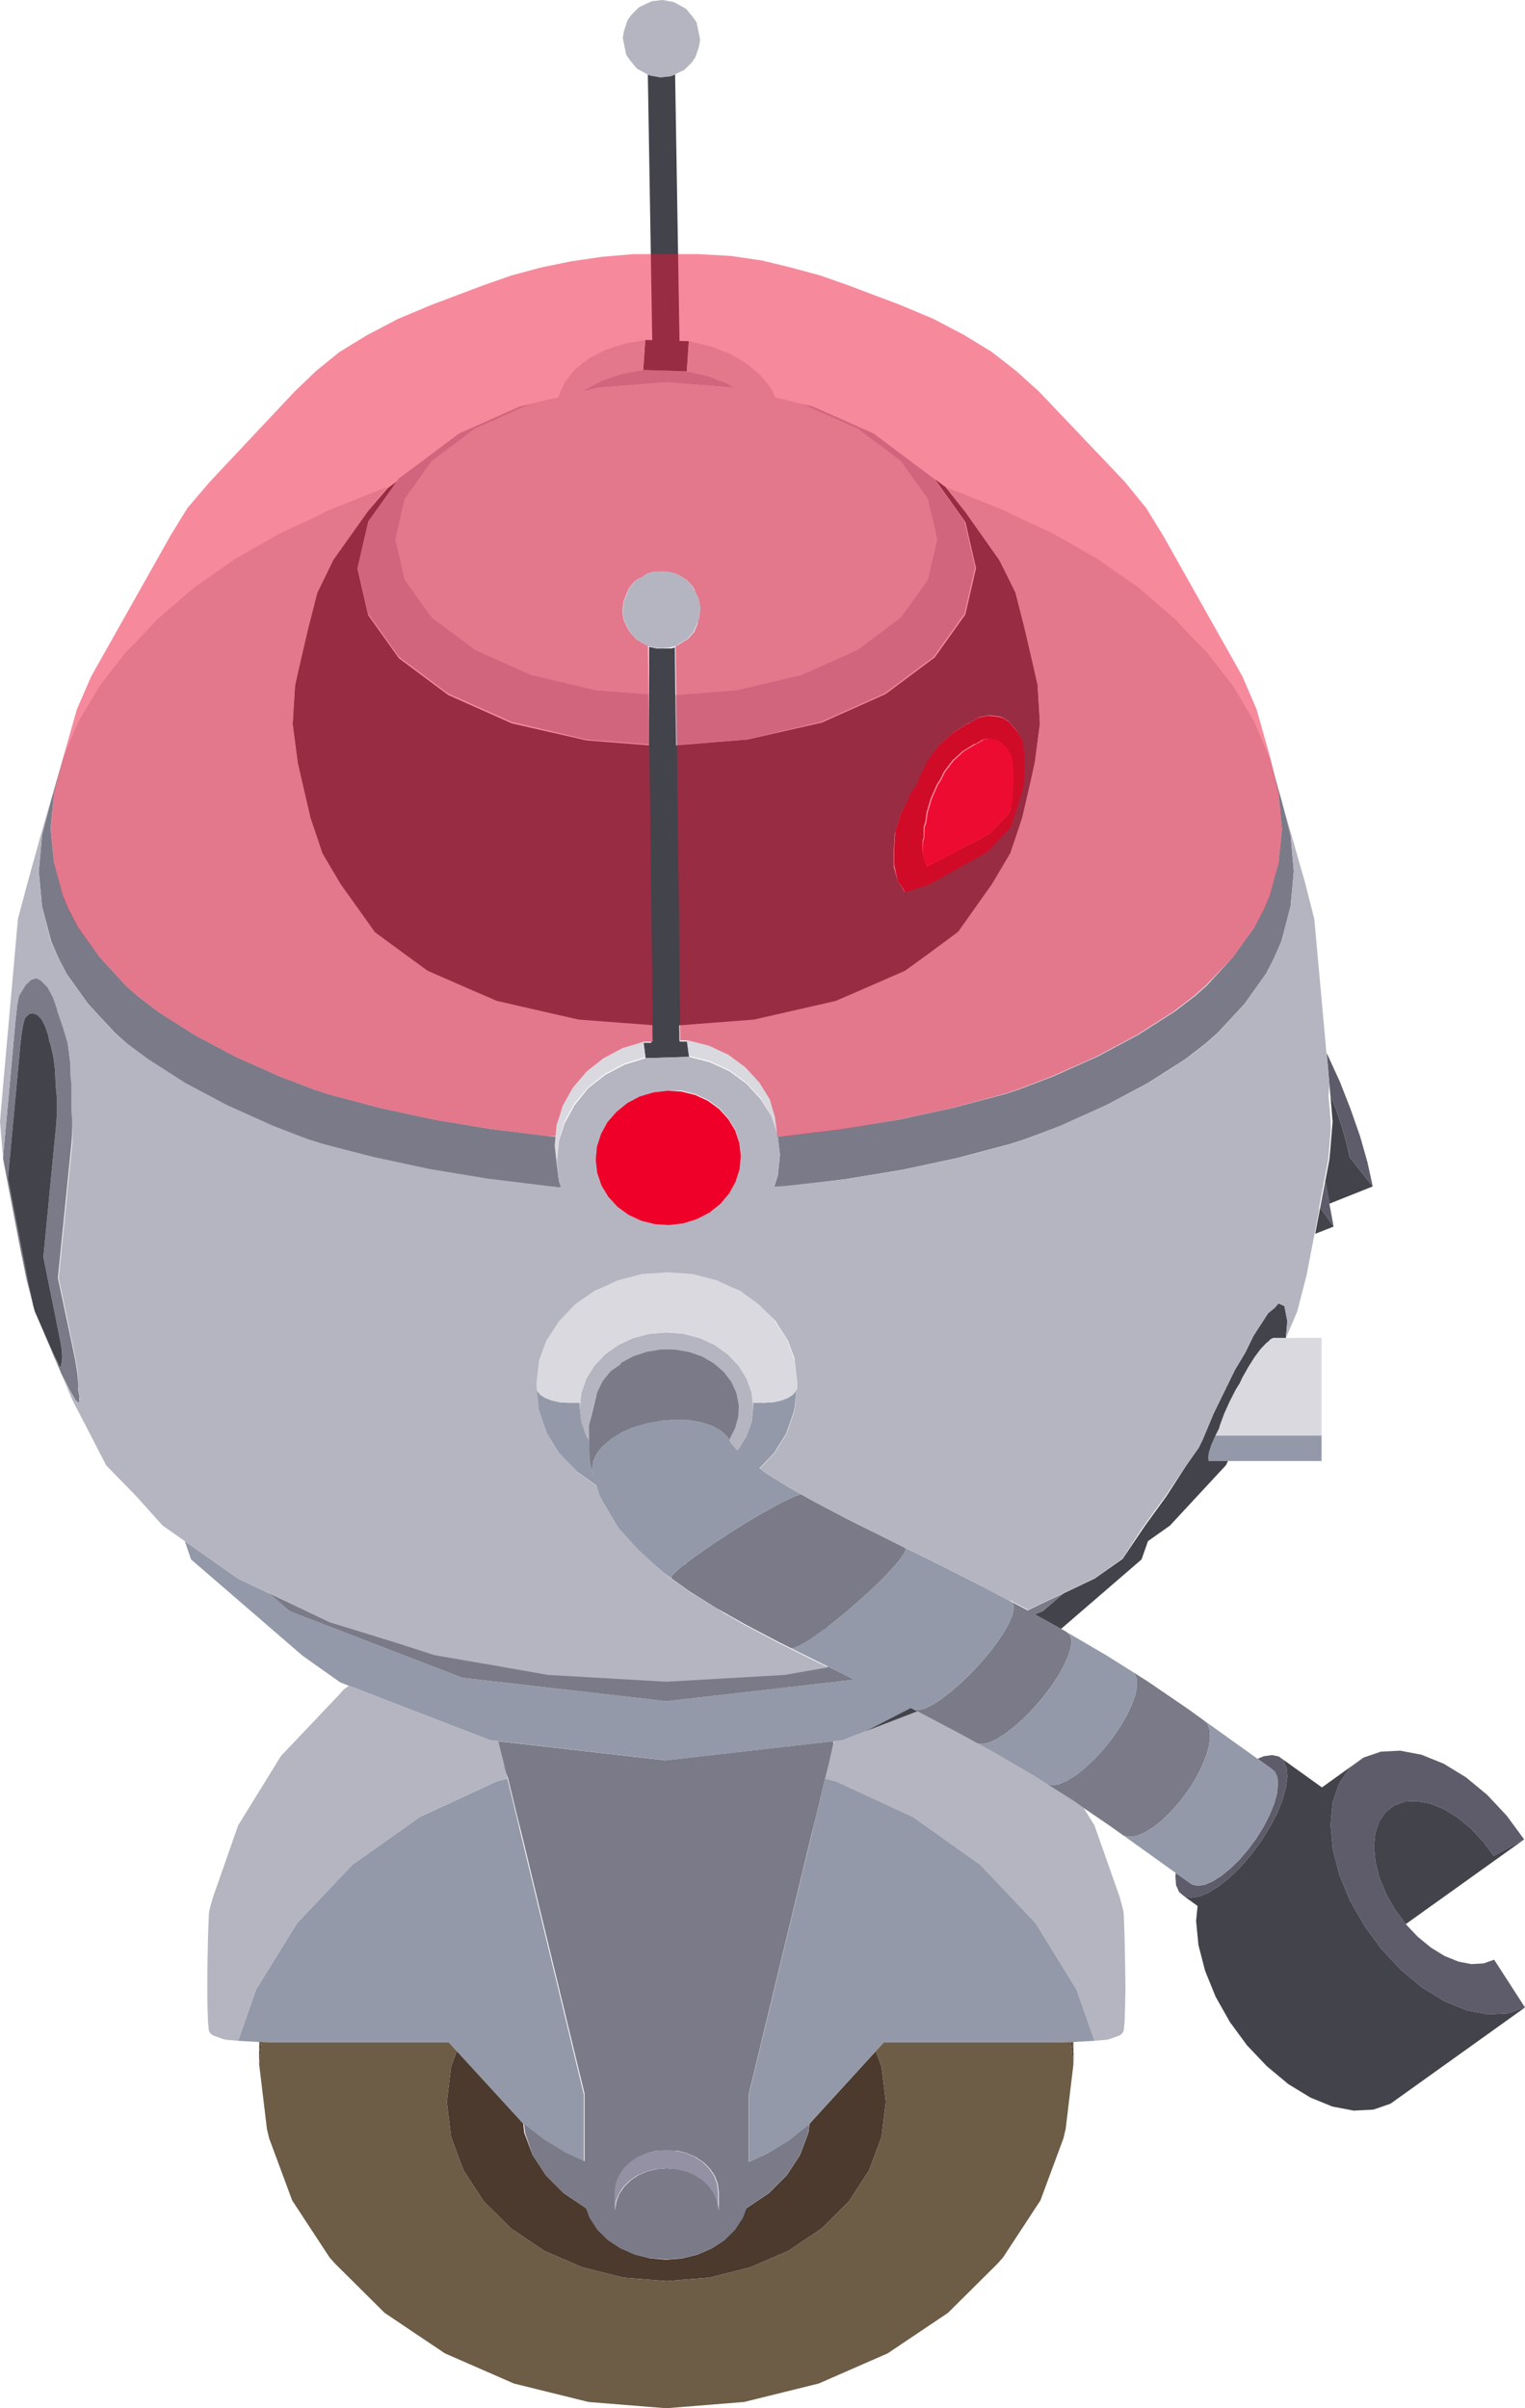<svg id="Layer_1" data-name="Layer 1" xmlns="http://www.w3.org/2000/svg" viewBox="0 0 90.04 142.17"><defs><style>.cls-1{fill:none;}.cls-2{fill:#5e5c6a;}.cls-3{fill:#43434b;}.cls-4{fill:#b5b5c1;}.cls-5{fill:#d9d9df;}.cls-6{fill:#9399a8;}.cls-7{fill:#7b7a88;}.cls-8{fill:#6d5c46;}.cls-9{fill:#4b3a2d;}.cls-10{fill:#ef0028;}.cls-11{fill:#b20016;}.cls-12{fill:#9491a4;}.cls-13{fill:#ef163a;opacity:0.5;}</style></defs><polygon class="cls-1" points="3.47 80.59 3.48 80.6 2.96 79.5 3.39 80.44 3.47 80.59"/><polygon class="cls-1" points="32.89 68.83 33 69.73 32.86 68.54 32.75 67.64 32.89 68.83"/><polygon class="cls-1" points="39.25 33.74 39.23 33.73 39 33.72 39.23 33.73 39.25 33.74"/><polygon class="cls-1" points="37.18 34.7 36.97 35.18 36.84 35.51 37.06 34.99 37.18 34.7"/><polygon class="cls-1" points="35.26 82.18 35.08 82.87 34.77 84.14 34.94 83.5 35.26 82.18"/><polygon class="cls-2" points="78.24 69.76 77.95 71.28 78.02 71.4 78.74 72.41 78.49 71.06 78.26 69.78 78.24 69.76"/><polygon class="cls-2" points="79.06 105.3 78.68 106.42 78.56 107.72 78.69 109.16 79.08 110.67 79.7 112.19 80.55 113.68 81.57 115.07 82.73 116.31 83.99 117.35 85.3 118.15 86.61 118.68 87.87 118.92 89.02 118.86 90.04 118.51 88.22 115.69 87.59 115.91 86.87 115.95 86.1 115.8 85.29 115.47 84.48 114.97 83.7 114.33 83 113.59 82.98 113.57 82.85 113.39 82.35 112.71 82.24 112.51 81.83 111.79 81.75 111.58 81.44 110.85 81.39 110.64 81.21 109.91 81.19 109.71 81.12 109.03 81.14 108.84 81.2 108.22 81.26 108.05 81.43 107.53 81.54 107.37 81.81 106.98 82.32 106.58 82.95 106.36 83.67 106.33 84.44 106.48 85.25 106.8 86.06 107.3 86.84 107.94 87.56 108.71 88.19 109.56 89.99 108.59 88.97 107.2 87.81 105.96 86.55 104.92 85.24 104.12 83.93 103.59 82.67 103.35 81.52 103.41 80.5 103.76 79.67 104.4 79.06 105.3"/><polygon class="cls-3" points="87.56 108.71 86.84 107.94 86.06 107.3 85.25 106.8 84.44 106.48 83.67 106.33 82.95 106.36 82.32 106.58 81.81 106.98 81.54 107.37 81.43 107.53 81.26 108.05 81.2 108.22 81.14 108.84 81.12 109.03 81.19 109.71 81.21 109.91 81.39 110.64 81.44 110.85 81.75 111.58 81.83 111.79 82.24 112.51 82.35 112.71 82.85 113.39 82.98 113.57 83 113.59 89.99 108.59 88.19 109.56 87.56 108.71"/><polygon class="cls-4" points="63.32 106.27 62.22 105.58 61.83 105.33 61.09 104.86 58.84 103.54 58.8 103.52 57.71 102.92 56.6 102.31 54.63 101.27 54.38 101.14 54.16 101.03 51.09 102.21 50.29 102.52 49.84 102.7 49.76 102.73 49.26 102.79 49.22 102.95 48.99 103.91 48.72 105 49.37 105.17 53.91 107.27 57.88 110.09 61.14 113.53 63.56 117.45 64.62 120.48 65.32 120.42 65.51 120.38 66.11 120.16 66.25 120.05 66.28 120.01 66.35 119.87 66.4 119.34 66.43 118.44 66.45 117.3 66.43 115.95 66.4 114.4 66.35 113.02 66.33 112.84 66.25 112.5 66.11 111.99 64.62 107.76 63.98 106.73 63.57 106.44 63.32 106.27"/><polygon class="cls-5" points="75.92 78.98 75.82 78.98 75.17 78.98 75 79.07 74.9 79.18 74.75 79.3 74.42 79.65 74.07 80.12 73.71 80.69 73.35 81.33 73.2 81.65 72.97 82.02 72.6 82.74 72.28 83.45 72.03 84.13 71.97 84.34 71.76 84.75 78.03 84.75 78.03 84.13 78.03 83.45 78.03 82.74 78.03 82.02 78.03 81.33 78.03 80.69 78.03 80.12 78.03 79.65 78.03 79.3 78.03 79.07 78.03 78.98 75.96 78.98 75.95 78.98 75.92 78.98"/><polygon class="cls-4" points="39 4.57 39.62 4.5 39.74 4.44 40.4 4.13 40.86 3.67 41.06 3.37 41.27 2.75 41.34 2.35 41.26 1.95 41.13 1.32 40.91 1.01 40.51 0.52 39.89 0.18 39.73 0.11 39.12 0 38.49 0.07 37.95 0.32 37.71 0.44 37.25 0.91 37.05 1.2 36.84 1.83 36.77 2.22 36.9 2.88 36.98 3.25 37.2 3.56 37.6 4.05 38.22 4.39 38.25 4.41 38.38 4.46 39 4.57"/><polygon class="cls-6" points="15.45 120.55 15.65 120.56 16.11 120.57 16.32 120.58 16.49 120.58 16.78 120.58 17.55 120.58 17.62 120.58 18.45 120.58 18.6 120.58 19.67 120.58 26.5 120.58 26.97 121.09 30.89 125.37 30.95 125.44 32.1 126.36 33.38 127.14 34.47 127.63 34.47 123.64 30.77 108.36 30.52 107.31 30.24 106.16 29.96 105 29.31 105.17 24.78 107.27 20.8 110.09 17.54 113.53 15.12 117.45 14.06 120.48 15.13 120.54 15.3 120.55 15.38 120.55 15.45 120.55"/><polygon class="cls-7" points="61.1 95.3 61.57 95.12 62.8 94.06 61.92 94.47 61.48 94.68 60.67 95.07 60.5 94.97 60 94.71 59.67 94.53 59.82 94.68 59.86 94.95 59.78 95.32 59.59 95.79 59.29 96.33 58.9 96.92 58.43 97.55 57.89 98.18 57.32 98.79 56.72 99.37 56.13 99.88 55.57 100.31 55.06 100.64 55.04 100.63 55.01 100.66 54.6 100.86 54.24 100.96 53.97 100.93 54.16 101.03 54.38 101.14 54.63 101.27 56.6 102.31 57.71 102.92 58 102.96 58.38 102.88 58.84 102.67 59.36 102.34 59.91 101.91 60.48 101.4 61.05 100.81 61.59 100.18 62.08 99.53 62.51 98.88 62.73 98.48 62.84 98.26 63.09 97.7 63.23 97.21 63.26 96.81 63.17 96.52 62.98 96.35 62.89 96.29 62.65 96.16 61.46 95.5 61.1 95.3"/><polygon class="cls-8" points="15.3 120.55 15.3 121.21 15.38 120.55 15.3 120.55"/><polygon class="cls-3" points="77.95 71.28 77.92 71.44 77.65 72.84 78.74 72.41 78.02 71.4 77.95 71.28"/><polygon class="cls-4" points="36.75 22.06 35.62 22.43 34.63 22.95 34.45 23.1 35.36 22.88 39.34 22.57 43.32 22.88 43.39 22.9 42.94 22.64 41.8 22.2 40.55 21.92 37.98 21.84 36.75 22.06"/><polygon class="cls-9" points="15.38 120.55 15.3 121.21 15.3 121.85 15.45 120.55 15.38 120.55"/><polygon class="cls-3" points="79.49 67.44 79.22 66.48 78.88 65.49 78.55 64.67 78.63 65.59 78.68 66.22 78.64 66.71 78.55 67.81 78.49 68.45 78.42 68.82 78.24 69.76 78.26 69.78 78.49 71.06 81.05 70.04 79.69 68.32 79.49 67.44"/><polygon class="cls-2" points="78.55 64.67 78.88 65.49 79.22 66.48 79.49 67.44 79.69 68.32 81.05 70.04 80.74 68.62 80.3 67.07 79.74 65.47 79.11 63.86 78.41 62.33 78.33 62.17 78.49 63.99 78.55 64.67"/><polygon class="cls-8" points="63.38 121.21 63.38 120.55 63.3 120.55 63.38 121.21"/><polygon class="cls-9" points="63.23 120.55 63.38 121.85 63.38 121.21 63.3 120.55 63.23 120.55"/><polygon class="cls-6" points="71.52 85.3 71.38 85.74 71.33 86.06 71.35 86.12 71.36 86.25 71.64 86.25 72.42 86.25 72.49 86.25 72.5 86.25 72.51 86.25 78.03 86.25 78.03 86.06 78.03 85.74 78.03 85.3 78.03 84.75 71.76 84.75 71.52 85.3"/><polygon class="cls-9" points="47.73 125.9 47.24 127.21 46.45 128.42 45.39 129.48 44.09 130.35 44.06 130.36 43.84 130.94 43.39 131.63 42.79 132.23 42.05 132.72 41.21 133.09 40.29 133.32 39.34 133.4 38.39 133.32 37.48 133.09 36.63 132.72 35.89 132.23 35.29 131.63 34.84 130.94 34.62 130.36 34.59 130.35 33.29 129.48 32.23 128.42 31.44 127.21 30.95 125.9 30.89 125.37 26.97 121.09 26.63 122.01 26.38 124.08 26.63 126.14 27.37 128.13 28.56 129.96 30.18 131.56 32.14 132.88 34.38 133.85 36.81 134.46 39.34 134.66 41.87 134.46 44.3 133.85 46.54 132.88 48.51 131.56 50.12 129.96 51.31 128.13 52.05 126.14 52.3 124.08 52.05 122.01 51.71 121.09 47.8 125.37 47.73 125.9"/><path class="cls-7" d="M31.44,127.21l.79,1.21,1.06,1.06,1.3.87h0l.22.58.45.69.6.6.74.49.84.37.92.23,1,.07.95-.07.92-.23.84-.37.74-.49.6-.6.45-.69.22-.58h0l1.3-.87,1.06-1.06.79-1.21.49-1.31.07-.53-.07.07-1.15.92-1.28.78-1.08.49v-4l3.69-15.28.25-1,.28-1.15.28-1.16.27-1.09.23-1,0-.16-9.92,1.13-9.92-1.13,0,.16.23,1L30,105l.28,1.16.28,1.15.25,1,3.7,15.28v4l-1.09-.49-1.28-.78L31,125.44l-.06-.07.06.53Zm11,3.29-.06-.49-.17-.47-.29-.43-.38-.38-.46-.31-.53-.23-.57-.14-.6-.05-.6.05-.57.14-.53.23-.46.31-.38.38-.29.43-.17.47-.06.49v-1.09l.06-.48.17-.47.29-.43.38-.38.46-.31.53-.23.57-.15.6,0,.6,0,.57.15.53.23.46.31.38.38.29.43.17.47.06.48Z"/><polygon class="cls-6" points="21.16 99.73 24.05 100.85 28.39 102.52 28.84 102.7 28.92 102.73 29.43 102.79 39.34 103.92 49.26 102.79 49.76 102.73 49.84 102.7 50.29 102.52 51.09 102.21 52.62 101.42 53.77 100.83 53.97 100.93 54.24 100.96 54.6 100.86 55.01 100.66 55.04 100.63 55.06 100.64 55.57 100.31 56.13 99.88 56.72 99.37 57.32 98.79 57.89 98.18 58.43 97.55 58.9 96.92 59.29 96.33 59.59 95.79 59.78 95.32 59.86 94.95 59.82 94.68 59.67 94.53 59.58 94.49 58.16 93.74 57.95 93.63 57.07 93.19 56.8 93.05 56.24 92.77 55.91 92.6 54.03 91.67 53.75 91.53 53.42 91.37 53.48 91.46 53.4 91.67 53.19 91.98 52.87 92.38 52.43 92.86 51.91 93.39 51.31 93.96 50.67 94.54 50 95.12 49.34 95.66 48.84 96.05 48.77 96.19 48.7 96.16 48.12 96.58 47.61 96.92 47.19 97.15 46.89 97.28 46.7 97.3 47.36 97.63 48.01 97.95 48.89 98.39 50.07 98.97 50.44 99.16 39.34 100.43 27.31 99.05 17.11 95.12 15.88 94.06 14.05 93.19 11.83 91.63 10.91 90.98 11.28 92.06 17.87 97.75 20.09 99.32 20.6 99.52 20.71 99.56 21.16 99.73"/><polygon class="cls-3" points="53.97 100.93 53.77 100.83 52.62 101.42 51.09 102.21 54.16 101.03 53.97 100.93"/><polygon class="cls-6" points="61.14 113.53 57.88 110.09 53.91 107.27 49.37 105.17 48.72 105 48.44 106.16 48.16 107.31 47.91 108.36 44.22 123.64 44.22 127.63 45.3 127.14 46.59 126.36 47.73 125.44 47.8 125.37 51.71 121.09 52.18 120.58 59.01 120.58 60.08 120.58 60.23 120.58 61.06 120.58 61.13 120.58 61.91 120.58 62.19 120.58 62.36 120.58 62.58 120.57 63.03 120.56 63.23 120.55 63.3 120.55 63.38 120.55 63.55 120.54 64.62 120.48 63.56 117.45 61.14 113.53"/><polygon class="cls-4" points="17.54 113.53 20.8 110.09 24.78 107.27 29.31 105.17 29.96 105 29.7 103.91 29.46 102.95 29.43 102.79 28.92 102.73 28.84 102.7 28.39 102.52 24.05 100.85 21.16 99.73 20.71 99.56 20.6 99.52 20.3 99.73 19.99 100.08 16.59 103.66 14.06 107.76 12.58 111.99 12.43 112.5 12.35 112.84 12.33 113.02 12.28 114.4 12.25 115.95 12.24 117.3 12.25 118.44 12.28 119.34 12.33 119.87 12.4 120.01 12.43 120.05 12.58 120.16 13.18 120.38 13.36 120.42 14.06 120.48 15.12 117.45 17.54 113.53"/><polygon class="cls-8" points="55.97 136.54 58.9 133.63 59.22 133.27 61.43 129.9 62.79 126.23 62.92 125.68 63.38 121.85 63.23 120.55 63.03 120.56 62.58 120.57 62.36 120.58 62.19 120.58 61.91 120.58 61.13 120.58 61.06 120.58 60.23 120.58 60.08 120.58 59.01 120.58 52.18 120.58 51.71 121.09 52.05 122.01 52.3 124.08 52.05 126.14 51.31 128.13 50.12 129.96 48.51 131.56 46.54 132.88 44.3 133.85 41.87 134.46 39.34 134.66 36.81 134.46 34.38 133.85 32.14 132.88 30.18 131.56 28.56 129.96 27.37 128.13 26.63 126.14 26.38 124.08 26.63 122.01 26.97 121.09 26.5 120.58 19.67 120.58 18.6 120.58 18.45 120.58 17.62 120.58 17.55 120.58 16.78 120.58 16.49 120.58 16.32 120.58 16.11 120.57 15.65 120.56 15.45 120.55 15.3 121.85 15.76 125.68 15.89 126.23 17.25 129.9 19.46 133.27 19.78 133.63 22.71 136.54 26.27 138.93 30.34 140.71 34.75 141.8 39.34 142.17 43.93 141.8 48.34 140.71 52.41 138.93 55.97 136.54"/><polygon class="cls-7" points="67.13 99.14 67.13 99.56 67.03 100.07 66.82 100.66 66.51 101.3 66.12 101.96 65.67 102.62 65.16 103.26 64.61 103.85 64.06 104.37 63.52 104.8 63 105.12 62.54 105.32 62.15 105.39 61.83 105.33 62.22 105.58 63.32 106.27 63.57 106.44 63.98 106.73 65.56 107.81 66.35 108.37 66.68 108.44 67.09 108.39 67.57 108.19 68.08 107.88 68.62 107.45 69.16 106.92 69.69 106.32 70.17 105.67 70.6 104.99 70.95 104.3 71.22 103.64 71.39 103.03 71.45 102.5 71.41 102.06 71.27 101.73 71.02 101.52 70.16 100.9 67.76 99.26 66.8 98.65 67.01 98.84 67.13 99.14"/><polygon class="cls-2" points="75.27 104.59 75.42 104.92 75.45 105.36 75.39 105.9 75.22 106.51 74.95 107.17 74.6 107.85 74.17 108.54 73.69 109.19 73.17 109.8 72.63 110.32 72.1 110.75 71.59 111.07 71.12 111.27 70.71 111.33 70.38 111.25 69.42 110.57 69.4 110.77 69.44 111.3 69.62 111.7 69.91 111.94 70.31 112.03 70.8 111.96 71.36 111.73 71.98 111.34 72.62 110.83 73.27 110.19 73.89 109.47 74.47 108.68 74.98 107.86 75.41 107.04 75.73 106.24 75.93 105.51 76.01 104.87 75.96 104.34 75.79 103.94 75.5 103.69 75.1 103.61 74.61 103.68 74.25 103.83 75.03 104.39 75.27 104.59"/><polygon class="cls-6" points="71.41 102.06 71.45 102.5 71.39 103.03 71.22 103.64 70.95 104.3 70.6 104.99 70.17 105.67 69.69 106.32 69.16 106.92 68.62 107.45 68.08 107.88 67.57 108.19 67.09 108.39 66.68 108.44 66.35 108.37 69.42 110.57 70.38 111.25 70.71 111.33 71.12 111.27 71.59 111.07 72.1 110.75 72.63 110.32 73.17 109.8 73.69 109.19 74.17 108.54 74.6 107.85 74.95 107.17 75.22 106.51 75.39 105.9 75.45 105.36 75.42 104.92 75.27 104.59 75.03 104.39 74.25 103.83 71.02 101.52 71.27 101.73 71.41 102.06"/><polygon class="cls-7" points="42.83 99.04 39.34 99.24 35.85 99.04 32.36 98.84 29.01 98.25 27.43 97.98 25.65 97.67 22.56 96.71 19.47 95.76 17.2 94.68 16.76 94.47 15.88 94.06 17.11 95.12 27.31 99.05 39.34 100.43 50.44 99.16 50.07 98.97 48.89 98.39 46.32 98.84 42.83 99.04"/><polygon class="cls-7" points="50.63 89.98 49.84 89.58 48.13 88.68 47.64 88.41 47.34 88.24 47.2 88.24 46.91 88.34 46.49 88.53 45.95 88.81 45.31 89.16 44.59 89.57 44.16 89.83 43.83 90.03 43.07 90.51 42.32 91 41.61 91.48 40.98 91.93 40.5 92.28 40.48 92.36 40.44 92.33 40.03 92.66 39.76 92.92 39.63 93.09 39.64 93.18 40.73 93.96 42.37 94.98 42.4 94.99 42.84 95.24 43.05 95.36 43.69 95.72 44.14 95.97 46.02 96.96 46.49 97.19 46.7 97.3 46.89 97.28 47.19 97.15 47.61 96.92 48.12 96.58 48.7 96.16 48.77 96.19 48.84 96.05 49.34 95.66 50 95.12 50.67 94.54 51.31 93.96 51.91 93.39 52.43 92.86 52.87 92.38 53.19 91.98 53.4 91.67 53.48 91.46 53.42 91.37 51.72 90.52 50.63 89.98"/><polygon class="cls-4" points="40.48 92.36 40.5 92.28 40.44 92.33 40.48 92.36"/><polygon class="cls-6" points="39.76 92.92 40.03 92.66 40.44 92.33 40.5 92.28 40.98 91.93 41.61 91.48 42.32 91 43.07 90.51 43.83 90.03 44.16 89.83 44.59 89.57 45.31 89.16 45.95 88.81 46.49 88.53 46.91 88.34 47.2 88.24 47.34 88.24 47.01 88.05 46.62 87.83 45.32 87.03 44.84 86.68 45.71 85.77 46.42 84.63 46.85 83.39 46.91 83.16 46.92 83.07 47.06 81.86 47 82.11 46.81 82.34 46.51 82.53 46.12 82.68 45.67 82.78 45.18 82.81 44.47 82.81 44.47 83.07 44.38 83.94 44.08 84.77 43.61 85.53 43.53 85.61 43.19 85.23 43.08 85.04 42.95 84.82 42.58 84.47 42.06 84.18 41.43 83.97 40.7 83.84 39.91 83.81 39.08 83.87 38.24 84.02 37.43 84.25 37.2 84.35 36.71 84.56 36.1 84.94 35.6 85.36 35.23 85.81 35.02 86.28 34.96 86.75 35.06 87.19 35.05 87.15 34.97 86.9 34.9 86.64 34.9 86.62 34.81 86.27 34.8 85.91 34.78 85.01 34.62 84.77 34.33 83.94 34.23 83.07 34.23 82.81 33.53 82.81 33.04 82.78 32.59 82.68 32.2 82.53 31.9 82.34 31.71 82.11 31.65 81.86 31.76 82.87 31.79 83.16 31.86 83.39 32.29 84.63 33 85.77 33.95 86.77 34.08 86.89 35.21 87.69 35.41 88.33 35.49 88.46 35.69 88.83 35.71 88.86 36.5 90.19 37.61 91.44 37.95 91.77 39.24 92.89 39.34 92.96 39.64 93.18 39.63 93.09 39.76 92.92"/><polygon class="cls-4" points="44.08 81.38 43.61 80.62 42.97 79.95 42.2 79.4 41.31 78.99 40.35 78.74 39.35 78.66 38.35 78.74 37.39 78.99 36.51 79.4 35.73 79.95 35.1 80.62 34.62 81.38 34.33 82.21 34.23 83.07 34.33 83.94 34.62 84.77 34.78 85.01 34.77 84.79 34.77 84.14 35.08 82.87 35.26 82.18 35.58 81.53 36.05 80.95 36.06 80.94 36.62 80.55 36.67 80.45 37.39 80.06 38.18 79.8 39.02 79.66 39.87 79.67 40.69 79.81 41.46 80.08 42.15 80.48 42.73 80.98 43.18 81.57 43.48 82.22 43.62 82.92 43.6 83.62 43.41 84.31 43.09 84.94 43.08 85.02 43.08 85.04 43.19 85.23 43.53 85.61 43.61 85.53 44.08 84.77 44.38 83.94 44.47 83.07 44.38 82.21 44.08 81.38"/><polygon class="cls-7" points="43.09 84.94 43.41 84.31 43.6 83.62 43.62 82.92 43.48 82.22 43.18 81.57 42.73 80.98 42.15 80.48 41.46 80.08 40.69 79.81 39.87 79.67 39.02 79.66 38.18 79.8 37.39 80.06 36.67 80.45 36.62 80.55 36.06 80.94 36.05 80.95 35.58 81.53 35.26 82.18 34.94 83.5 34.77 84.14 34.77 84.79 34.78 85.01 34.8 85.91 34.81 86.27 34.9 86.62 34.9 86.64 34.97 86.9 35.05 87.15 35.06 87.19 34.96 86.75 35.02 86.28 35.23 85.81 35.6 85.36 36.1 84.94 36.71 84.56 37.2 84.35 37.43 84.25 38.24 84.02 39.08 83.87 39.91 83.81 40.7 83.84 41.43 83.97 42.06 84.18 42.58 84.47 42.95 84.82 43.08 85.04 43.08 85.02 43.09 84.94"/><polygon class="cls-5" points="31.9 82.34 32.2 82.53 32.59 82.68 33.04 82.78 33.53 82.81 34.23 82.81 34.23 83.07 34.33 82.21 34.62 81.38 35.1 80.62 35.73 79.95 36.51 79.4 37.39 78.99 38.35 78.74 39.35 78.66 40.35 78.74 41.31 78.99 42.2 79.4 42.97 79.95 43.61 80.62 44.08 81.38 44.38 82.21 44.47 83.07 44.47 82.81 45.18 82.81 45.67 82.78 46.12 82.68 46.51 82.53 46.81 82.34 47 82.11 47.06 81.86 47.06 81.58 46.91 80.31 46.88 80.21 46.48 79.11 45.92 78.26 45.76 77.99 44.8 76.97 43.64 76.16 43.05 75.91 42.3 75.56 40.86 75.18 39.35 75.08 39.34 75.08 37.85 75.18 36.4 75.56 35.63 75.92 35.07 76.16 33.9 76.97 32.95 78 32.78 78.26 32.23 79.11 31.8 80.29 31.79 80.31 31.65 81.59 31.65 81.86 31.71 82.11 31.9 82.34"/><polygon class="cls-6" points="63.26 96.81 63.23 97.21 63.09 97.7 62.84 98.26 62.73 98.48 62.51 98.88 62.08 99.53 61.59 100.18 61.05 100.81 60.48 101.4 59.91 101.91 59.36 102.34 58.84 102.67 58.38 102.88 58 102.96 57.71 102.92 58.8 103.52 58.84 103.54 61.09 104.86 61.83 105.33 62.15 105.39 62.54 105.32 63 105.12 63.52 104.8 64.06 104.37 64.61 103.85 65.16 103.26 65.67 102.62 66.12 101.96 66.51 101.3 66.82 100.66 67.03 100.07 67.13 99.56 67.13 99.14 67.01 98.84 66.8 98.65 65.32 97.72 62.98 96.35 63.17 96.52 63.26 96.81"/><polygon class="cls-3" points="40.55 21.92 40.67 20.14 40.12 20.13 39.86 4.39 39.78 4.43 39.62 4.5 39 4.57 38.38 4.46 38.25 4.41 38.51 20.08 38.1 20.07 37.98 21.84 40.55 21.92"/><path class="cls-3" d="M20.22,32.29l-.54.76L18.73,35l-.55,2.15-.54,2.33-.22,1-.08,1.29-.06,1,.3,2.29.3,1.31.45,1.94.38,1.12.32,1,1,1.71.08.13,2,2.78,0,.05,0,0,1.63,1.2,1.44,1.05,2.61,1.14,1.49.64,4.81,1.1,4.36.33v1H38l.12.91,2.57-.08-.11-.9h-.45v-.91l4.42-.34,4.82-1.1,1.48-.64,2.61-1.14,1.44-1.05,1.63-1.2,0,0,.05-.05,2-2.78.08-.13,1-1.71.32-1,.38-1.12.45-1.94L61.1,45l.3-2.29-.06-1-.08-1.29-.22-1-.54-2.33L60,35l-1-1.94-.54-.76L57,30.21l-1.14-1.43,0,0-.67-.5,1.81,2.54.63,2.72-.63,2.73-1.81,2.54-2.91,2.17-3.76,1.68-4.4,1L39.91,44l0-1.36,0-1.59v-.74l0-2v-.11l-.27.08-.44,0h-.44l-.38-.08-.06,0v.07l0,2V41l0,1.6V44l-3.69-.29-4.4-1-3.77-1.68-2.91-2.17-1.81-2.54-.63-2.73.63-2.72,1.81-2.54-.67.5,0,0L21.7,30.21ZM60,47.74l-.38,1.1-1.34,1.43-3.42,1.91-1.48.48-.08-.22L53,52l-.23-.83,0-.89v-.07l.06-1L53.2,48l.46-.81.1-.3.47-.74.1-.32.5-1,.66-.87.8-.73.9-.55.06,0,.53-.33.62-.13.64.08.17.07.35.22.43.5.37.67,0,.07.1.77v1l-.05.71-.08.34Z"/><polygon class="cls-5" points="2.99 48.96 3.19 50.93 3.73 52.91 4.08 53.72 4.63 54.76 5.88 56.5 7.43 58.19 8.12 58.8 9.31 59.71 11.47 61.09 13.89 62.38 16.54 63.56 18.54 64.32 19.39 64.6 22.44 65.41 25.64 66.1 28.96 66.65 32.37 67.07 32.8 67.11 32.75 67.64 32.86 68.54 32.98 67.35 33.34 66.19 33.93 65.12 34.74 64.17 35.73 63.39 36.87 62.79 38.1 62.41 37.98 61.5 38.53 61.49 38.52 61.1 38.52 60.52 34.16 60.19 29.34 59.09 27.86 58.45 25.25 57.31 23.81 56.26 22.18 55.06 22.14 55.03 22.1 54.98 20.12 52.2 20.04 52.07 19.03 50.36 18.71 49.39 18.33 48.27 17.88 46.33 17.58 45.02 17.28 42.73 17.34 41.71 17.42 40.42 17.64 39.47 18.18 37.14 18.73 34.99 19.68 33.05 20.22 32.29 21.7 30.21 22.84 28.78 22.44 28.91 19.39 30.13 18.54 30.56 16.54 31.48 13.89 32.99 11.47 34.68 9.31 36.54 8.12 37.81 7.43 38.5 5.88 40.49 4.63 42.6 4.08 43.9 3.73 44.73 3.19 46.82 2.99 48.96"/><polygon class="cls-4" points="40.27 37.89 40.6 37.68 40.94 37.29 40.96 37.24 41.15 36.8 41.27 36.48 41.32 36.1 41.34 35.93 41.26 35.38 41.24 35.34 41.02 34.88 40.84 34.59 40.5 34.22 40.07 33.96 39.8 33.83 39.66 33.8 39.42 33.74 39.34 33.74 39.25 33.74 39.23 33.73 39 33.72 38.98 33.72 38.98 33.72 38.78 33.74 38.72 33.75 38.55 33.77 38.19 33.87 37.96 34.02 37.84 34.09 37.51 34.3 37.18 34.7 37.06 34.99 36.84 35.51 36.8 35.85 36.78 35.97 36.77 36.06 36.85 36.6 37.09 37.11 37.27 37.39 37.3 37.42 37.61 37.77 38.04 38.02 38.25 38.13 38.31 38.16 38.69 38.24 38.84 38.25 39.11 38.26 39.13 38.26 39.57 38.22 39.84 38.14 39.93 38.11 40.27 37.89"/><polygon class="cls-5" points="58.46 32.29 59 33.05 59.95 34.99 60.5 37.14 61.04 39.47 61.26 40.42 61.34 41.71 61.4 42.73 61.1 45.02 60.8 46.33 60.35 48.27 59.98 49.39 59.65 50.36 58.64 52.07 58.56 52.2 56.59 54.98 56.54 55.03 56.5 55.06 54.88 56.26 53.43 57.31 50.82 58.45 49.34 59.09 44.52 60.19 40.1 60.53 40.11 61.1 40.11 61.44 40.55 61.43 40.67 62.33 41.91 62.65 43.06 63.18 44.06 63.91 44.9 64.81 45.52 65.85 45.91 66.98 45.92 67.1 46.32 67.07 49.72 66.65 53.04 66.1 56.24 65.41 59.29 64.6 60.15 64.32 62.15 63.56 64.79 62.38 67.21 61.09 69.37 59.71 70.56 58.8 71.25 58.19 72.8 56.5 74.05 54.76 74.6 53.72 74.95 52.91 75.49 50.93 75.69 48.96 75.49 46.82 74.95 44.73 74.6 43.9 74.05 42.6 72.8 40.49 71.25 38.5 70.56 37.81 69.37 36.54 67.21 34.68 64.79 32.99 62.15 31.48 60.15 30.56 59.29 30.13 56.24 28.91 55.84 28.78 56.98 30.21 58.46 32.29"/><polygon class="cls-5" points="25.49 27.22 23.9 29.45 23.34 31.84 23.9 34.23 25.49 36.45 28.04 38.36 31.34 39.84 35.2 40.75 38.29 40.99 38.28 40.25 38.25 38.2 38.25 38.13 38.04 38.02 37.61 37.77 37.3 37.42 37.27 37.39 37.09 37.11 36.85 36.6 36.77 36.06 36.78 35.97 36.8 35.85 36.84 35.51 36.97 35.18 37.18 34.7 37.51 34.3 37.84 34.09 37.96 34.02 38.19 33.87 38.55 33.77 38.72 33.75 38.78 33.74 38.98 33.72 38.98 33.72 39 33.72 39.23 33.73 39.25 33.74 39.34 33.74 39.42 33.74 39.66 33.8 39.8 33.83 40.07 33.96 40.5 34.22 40.84 34.59 41.02 34.88 41.24 35.34 41.26 35.38 41.34 35.93 41.32 36.1 41.27 36.48 41.15 36.8 40.96 37.24 40.94 37.29 40.6 37.68 40.27 37.89 39.93 38.11 39.84 38.14 39.84 38.25 39.86 40.29 39.87 41.03 43.48 40.75 47.34 39.84 50.65 38.36 53.19 36.45 54.78 34.23 55.34 31.84 54.78 29.45 53.19 27.22 50.65 25.31 47.34 23.84 47.03 23.76 45.77 23.46 45.52 22.91 44.9 22.14 44.06 21.45 43.06 20.87 41.91 20.43 40.67 20.14 40.55 21.92 41.8 22.2 42.94 22.64 43.39 22.9 43.32 22.88 39.34 22.57 35.36 22.88 34.45 23.1 34.63 22.95 35.62 22.43 36.75 22.06 37.98 21.84 38.1 20.07 36.87 20.29 35.73 20.66 34.74 21.18 33.93 21.82 33.34 22.57 32.98 23.38 32.97 23.45 33.29 23.38 32.97 23.45 31.65 23.76 31.34 23.84 28.04 25.31 25.49 27.22"/><polygon class="cls-4" points="53.19 27.22 54.78 29.45 55.34 31.84 54.78 34.23 53.19 36.45 50.65 38.36 47.34 39.84 43.48 40.75 39.87 41.03 39.89 42.62 39.91 43.98 44.06 43.66 48.46 42.62 52.22 40.94 55.13 38.77 56.94 36.23 57.57 33.5 56.94 30.78 55.13 28.24 54.34 27.66 51.58 25.59 48 24 47.34 23.84 50.65 25.31 53.19 27.22"/><polygon class="cls-4" points="21.11 33.5 21.74 36.23 23.55 38.77 26.46 40.94 30.23 42.62 34.63 43.66 38.32 43.95 38.3 42.59 38.29 40.99 35.2 40.75 31.34 39.84 28.04 38.36 25.49 36.45 23.9 34.23 23.34 31.84 23.9 29.45 25.49 27.22 28.04 25.31 31.34 23.84 30.68 24 27.1 25.59 24.34 27.66 23.55 28.24 21.74 30.78 21.11 33.5"/><polygon class="cls-10" points="59.95 46.13 59.94 45.39 59.86 44.75 59.83 44.64 59.6 44.23 59.27 43.85 58.91 43.62 58.52 43.56 58.35 43.61 58.08 43.67 57.68 43.91 57.61 43.94 56.92 44.35 56.31 44.91 55.8 45.58 55.58 46.03 55.38 46.34 55.02 47.16 54.77 48 54.7 48.55 54.6 48.84 54.57 49.48 54.51 49.65 54.47 50.39 54.65 51.03 54.74 51.15 54.91 51.09 57.89 49.51 58.43 49.21 59.6 47.97 59.67 47.77 59.86 47.11 59.89 46.93 59.95 46.13"/><path class="cls-11" d="M60.44,46.3l.05-.71v-1l-.1-.77,0-.07L60,43.12l-.43-.5-.35-.22L59,42.33l-.64-.08-.62.13-.53.33-.06,0-.9.55-.8.73-.66.87-.5,1-.1.32-.47.74-.1.3L53.2,48l-.34,1.1-.06,1v.07l0,.89L53,52l.33.46.08.22,1.48-.48,3.42-1.91,1.34-1.43.38-1.1.33-1.1Zm-.77,1.47-.07.2-1.17,1.24-.54.3-3,1.58-.16.06L54.65,51l-.18-.64,0-.74.06-.17,0-.63.1-.3.07-.55.25-.84.36-.82.2-.31.22-.45.51-.67.61-.55.69-.42.07,0,.39-.24.28-.06.17,0,.39.06.36.23.33.38.23.41,0,.11.08.64v.74l-.06.8,0,.18Z"/><polygon class="cls-3" points="72.42 86.25 71.64 86.25 71.36 86.25 71.35 86.12 71.33 86.06 71.38 85.74 71.52 85.3 71.76 84.75 71.97 84.34 72.03 84.13 72.28 83.45 72.6 82.74 72.97 82.02 73.2 81.65 73.35 81.33 73.71 80.69 74.07 80.12 74.42 79.65 74.75 79.3 74.9 79.18 75 79.07 75.17 78.98 75.82 78.98 75.92 78.98 76.01 78.01 76.01 77.99 75.84 77.1 75.49 76.94 75.27 77.2 74.87 77.53 74.01 78.86 73.52 79.86 72.92 80.86 71.65 83.46 71.01 84.99 70.78 85.46 70.01 86.56 68.88 88.31 67.62 90.05 67.32 90.49 66.28 92.03 64.63 93.19 62.8 94.06 61.57 95.12 61.1 95.3 61.46 95.5 62.65 96.16 67.4 92.06 67.78 90.98 69.08 90.06 70.73 88.28 72.39 86.49 72.5 86.25 72.49 86.25 72.42 86.25"/><polygon class="cls-7" points="75.69 48.96 75.49 50.93 74.95 52.91 74.6 53.72 74.05 54.76 72.8 56.5 71.25 58.19 70.56 58.8 69.37 59.71 67.21 61.09 64.79 62.38 62.15 63.56 60.15 64.32 59.29 64.6 56.24 65.41 53.04 66.1 49.72 66.65 46.32 67.07 45.92 67.1 46.05 68.17 45.93 69.36 45.7 70.1 46.46 70.04 49.93 69.61 53.32 69.05 56.58 68.35 59.69 67.52 60.56 67.24 62.6 66.47 65.3 65.25 67.77 63.94 69.98 62.53 71.19 61.6 71.89 60.98 73.48 59.26 74.75 57.48 75.13 56.75 75.3 56.39 75.66 55.56 76.2 53.5 76.39 51.44 76.2 49.31 75.66 47.22 74.95 44.73 75.49 46.82 75.69 48.96"/><polygon class="cls-7" points="2.29 51.44 2.48 53.5 3.02 55.56 3.38 56.39 3.55 56.75 3.93 57.48 5.2 59.26 6.79 60.98 7.49 61.6 8.71 62.53 10.91 63.94 13.38 65.25 16.08 66.47 18.12 67.24 18.99 67.52 22.1 68.35 25.36 69.05 28.75 69.61 32.23 70.04 33.14 70.11 33 69.73 32.89 68.83 32.75 67.64 32.8 67.11 32.37 67.07 28.96 66.65 25.64 66.1 22.44 65.41 19.39 64.6 18.54 64.32 16.54 63.56 13.89 62.38 11.47 61.09 9.31 59.71 8.12 58.8 7.43 58.19 5.88 56.5 4.63 54.76 4.08 53.72 3.73 52.91 3.19 50.93 2.99 48.96 3.19 46.82 3.73 44.73 3.02 47.22 2.48 49.31 2.29 51.44"/><polygon class="cls-7" points="1.54 52.55 1.87 51.35 2.19 50.19 2.39 49.43 1.84 51.37 1.75 51.71 1.53 52.5 1.51 52.58 1.16 53.94 1.21 53.75 1.54 52.55"/><polygon class="cls-7" points="4.16 82.13 4.25 82.29 4.47 82.67 4.48 82.68 4.64 82.82 4.7 82.73 4.68 82.65 4.69 82.41 4.6 82 4.62 81.87 4.58 81.13 4.43 80.22 3.42 75.44 4.23 67.4 4.28 66.35 4.22 65.39 4.24 65.2 4.24 64 4.18 63.44 4.16 62.8 4.01 61.63 3.77 60.55 3.44 59.6 3.4 59.54 3.15 58.81 2.82 58.21 2.45 57.83 2.42 57.82 2.15 57.68 1.84 57.77 1.51 58.09 1.18 58.63 1.12 58.75 1.01 59.33 1.01 59.37 0.91 60.28 0.18 68.32 0.19 68.45 1.27 74.09 1.29 74.15 1.52 75.3 1.58 75.58 1.95 77.03 1.85 76.55 1.68 75.77 1.53 75.02 1.38 74.25 0.47 69.55 1.21 61.59 1.29 60.92 1.38 60.44 1.47 60.12 1.5 60.08 1.71 59.87 1.88 59.83 1.93 59.82 2.19 59.91 2.44 60.16 2.65 60.55 2.83 61.07 2.91 61.45 2.99 61.69 3.15 62.4 3.25 63.16 3.28 63.95 3.28 64.02 3.35 64.73 3.37 65.48 3.33 66.26 2.56 74.21 3.51 78.91 3.63 79.58 3.67 80.07 3.65 80.42 3.6 80.55 3.62 80.63 3.58 80.69 3.48 80.6 3.47 80.59 3.39 80.44 3.33 80.34 3.23 80.15 3.14 79.95 2.65 78.81 2.34 78.1 3.03 79.72 3.13 79.95 3.54 80.9 3.63 81.12 3.93 81.69 4.16 82.13"/><polygon class="cls-3" points="3.58 80.69 3.62 80.63 3.6 80.55 3.65 80.42 3.67 80.07 3.63 79.58 3.51 78.91 2.56 74.21 3.33 66.26 3.37 65.48 3.35 64.73 3.28 64.02 3.28 63.95 3.25 63.16 3.15 62.4 2.99 61.69 2.91 61.45 2.83 61.07 2.65 60.55 2.44 60.16 2.19 59.91 1.93 59.82 1.88 59.83 1.71 59.87 1.5 60.08 1.47 60.12 1.38 60.44 1.29 60.92 1.21 61.59 0.47 69.55 1.38 74.25 1.53 75.02 1.68 75.77 1.85 76.55 1.95 77.03 2.05 77.41 2.96 79.5 3.48 80.6 3.58 80.69"/><polygon class="cls-3" points="3.33 80.34 3.39 80.44 2.96 79.5 3.14 79.95 3.23 80.15 3.33 80.34"/><polygon class="cls-3" points="75.96 104.34 76.01 104.87 75.93 105.51 75.73 106.24 75.41 107.04 74.98 107.86 74.47 108.68 73.89 109.47 73.27 110.19 72.62 110.83 71.98 111.34 71.36 111.73 70.8 111.96 70.31 112.03 69.91 111.94 70.71 112.52 70.62 113.4 70.76 114.83 71.15 116.34 71.77 117.87 72.61 119.36 73.63 120.75 74.8 121.98 76.06 123.03 77.37 123.83 78.67 124.36 79.93 124.6 81.09 124.54 82.1 124.19 90.04 118.51 89.02 118.86 87.87 118.92 86.61 118.68 85.3 118.15 83.99 117.35 82.73 116.31 81.57 115.07 80.55 113.68 79.7 112.19 79.08 110.67 78.69 109.16 78.56 107.72 78.68 106.42 79.06 105.3 79.67 104.4 80.5 103.76 78.05 105.52 75.5 103.69 75.79 103.94 75.96 104.34"/><path class="cls-4" d="M14.05,93.19l1.84.87.87.41.44.21,2.27,1.08,3.09.95,3.09,1,1.78.31,1.58.27,3.35.59,3.49.2,3.49.2,3.49-.2,3.49-.2,2.57-.45L48,98l-.64-.32-.66-.33-.21-.11L46,97l-1.89-1-.45-.25-.64-.37-.21-.11L42.4,95h0l-1.64-1-1.09-.78-.3-.22-.09-.07L38,91.77l-.34-.33L36.5,90.19l-.79-1.33,0,0-.2-.37-.08-.13-.2-.64-1.13-.8L34,86.77l-1-1-.71-1.14-.43-1.24-.07-.23,0-.29-.11-1v-.27l.14-1.27v0l.43-1.18.56-.85L33,78l.95-1,1.17-.81.56-.24.77-.36,1.45-.38,1.49-.1h0l1.51.1,1.44.38.75.35.59.25L44.8,77l1,1,.16.27.55.85.41,1.1,0,.1.15,1.27v.28l-.14,1.21v.09l-.06.23-.43,1.24-.71,1.14-.87.91.48.35,1.3.8.39.22.33.19.3.17.49.27,1.71.9.8.4,1.08.54,1.7.85.33.16.28.14,1.87.93.34.17.56.28.27.14.88.44.21.11,1.42.75.09,0,.33.18.5.26.17.1.81-.39.44-.21.88-.41,1.83-.87L66.28,92l1-1.54.3-.44,1.26-1.74L70,86.56l.77-1.1L71,85l.64-1.53,1.27-2.6.59-1,.5-1,.86-1.33.4-.33.22-.26.35.16L76,78v0l-.08,1h0l.67-1.57.55-2.13.47-2.44.27-1.4,0-.16.29-1.52.18-.94.07-.37.06-.64.09-1.1,0-.49-.05-.63-.08-.92L78.49,64l-.17-1.82-.72-7.93-.55-2.16-1.39-4.86.54,2.09.19,2.12L76.2,53.5l-.54,2.06-.36.83-.17.36-.38.73-1.27,1.78L71.89,61l-.7.62L70,62.53l-2.21,1.41L65.3,65.25l-2.7,1.21-2,.78-.87.28-3.11.83-3.26.7-3.39.56L46.46,70l-.76.06.23-.74.12-1.19-.13-1.07V67l-.39-1.13-.63-1-.83-.9-1-.73-1.15-.53-1.24-.32-2.57.08-1.23.38-1.14.6-1,.78-.81,1-.59,1.07L33,67.35l-.12,1.19L33,69.73l.14.38L32.23,70l-3.48-.43-3.39-.56-3.26-.7L19,67.52l-.87-.28-2-.78-2.7-1.21-2.47-1.31-2.2-1.41L7.49,61.6,6.79,61,5.2,59.26,3.93,57.48l-.38-.73-.17-.36L3,55.56,2.48,53.5l-.19-2.07.19-2.12L3,47.22l-.63,2.21-.2.76-.32,1.16-.33,1.21-.33,1.19-.05.19-.08.3L.19,64h0L0,66.22l.18,2.1.73-8,.1-.91v0l.11-.58.06-.12.33-.54.33-.32.31-.09.27.14h0l.37.38.33.6.25.73,0,.06.33.95L4,61.63l.15,1.17,0,.64.06.56v1.2l0,.19.06,1,0,1.05-.81,8,1,4.79.15.91,0,.74,0,.13.09.41v.24l0,.08-.06.09-.16-.14h0l-.22-.38-.09-.17-.23-.43-.3-.57.63,1.5,1,1.93,1,1.94L8,88.28,9.6,90.06l1.31.92.92.65ZM35.24,67.7l.24-.75.38-.7.53-.62.64-.51.74-.38.8-.25.84-.1.83,0,.81.2.75.35.65.47.54.59.41.67.25.74.09.77-.07.78-.24.75-.38.7-.53.62-.64.51-.74.39-.8.24-.84.1-.84,0-.8-.2-.75-.35-.65-.47-.54-.59L35.51,70l-.25-.74-.09-.77Z"/><polygon class="cls-12" points="42.17 128.46 41.88 128.03 41.5 127.65 41.04 127.34 40.51 127.11 39.94 126.97 39.34 126.92 38.74 126.97 38.17 127.11 37.64 127.34 37.18 127.65 36.8 128.03 36.52 128.46 36.34 128.93 36.28 129.41 36.28 130.5 36.34 130.01 36.52 129.54 36.8 129.11 37.18 128.73 37.64 128.42 38.17 128.19 38.74 128.05 39.34 128 39.94 128.05 40.51 128.19 41.04 128.42 41.5 128.73 41.88 129.11 42.17 129.54 42.34 130.01 42.4 130.5 42.4 129.41 42.34 128.93 42.17 128.46"/><polygon class="cls-10" points="35.51 69.99 35.92 70.66 36.46 71.25 37.11 71.72 37.86 72.07 38.66 72.27 39.5 72.32 40.34 72.22 41.14 71.97 41.88 71.59 42.52 71.08 43.05 70.46 43.43 69.76 43.67 69.01 43.74 68.23 43.65 67.46 43.4 66.72 42.99 66.05 42.45 65.46 41.8 64.99 41.05 64.64 40.24 64.44 39.41 64.39 38.57 64.49 37.77 64.73 37.03 65.12 36.39 65.64 35.86 66.25 35.48 66.95 35.24 67.7 35.17 68.48 35.26 69.25 35.51 69.99"/><path class="cls-13" d="M3,49l.2,2,.54,2,.36.81.54,1L5.88,56.5l1.55,1.69.69.61,1.19.91,2.16,1.38,2.42,1.29,2.65,1.18,2,.76.85.28,3.05.81,3.2.69,3.32.55,3.41.42.43,0,.06-.66L33,66l.22-.72.6-1.07.81-.95,1-.79.4-.21.73-.39L38,61.5h.55c-.12-9.77-.07-6.1-.21-17.27l-.07-6.09L38,38l-.43-.25-.19-.22-.15-.16-.17-.26v0l-.24-.51-.08-.54.07-.55.13-.33.21-.48.33-.4.25-.16.08,0L38,34l.23-.15.36-.1.23,0,.2,0h.44l.38.09.27.13.43.26.34.37.15.23,0,.06.24.5.08.55-.07.55-.08.22,0,.1-.15.37-.05.12-.34.39-.33.21-.34.22-.09,0,.07,6.09c.15,13,.14,11.6.2,17.21h.45l1.24.31.85.4.29.13L44,63l.83.9.62,1L45.77,66l0,.07.12.9v.12l.4,0,3.4-.42L53,66.1l3.2-.69,3-.81.86-.28,2-.76,2.65-1.18,2.42-1.29,2.16-1.38,1.19-.91.69-.61L72.8,56.5l1.25-1.74.55-1,.35-.81.54-2,.2-2-.2-2.14L75,44.73l-.81-2.86-.84-1.95-4.67-8.29-1-1.63-1.28-1.57-5.06-5.32L60,21.9l-1.45-1.13-1.64-1-1.81-.95-2-.84-3.08-1.16-1.63-.57-1.71-.46L45,15.38l-1.84-.27L41.24,15l-1.21,0h-.69l-.92,0-1,0-1.88.16-1.84.27-1.79.37-1.71.46-1.63.57-3.08,1.16-2,.84-1.81.95-1.64,1L18.66,21.9,17.4,23.11l-5,5.32L11.06,30l-1,1.63L5.39,39.92l-.85,1.95-.81,2.86-.54,2.09Z"/><polygon class="cls-4" points="40.27 37.89 40.6 37.68 40.94 37.29 40.96 37.24 41.15 36.8 41.27 36.48 41.32 36.1 41.34 35.93 41.26 35.38 41.24 35.34 41.02 34.88 40.84 34.59 40.5 34.22 40.07 33.96 39.8 33.83 39.66 33.8 39.42 33.74 39.34 33.74 39.25 33.74 39.23 33.73 39 33.72 38.98 33.72 38.98 33.72 38.78 33.74 38.72 33.75 38.55 33.77 38.19 33.87 37.96 34.02 37.84 34.09 37.51 34.3 37.18 34.7 37.06 34.99 36.84 35.51 36.8 35.85 36.78 35.97 36.77 36.06 36.85 36.6 37.09 37.11 37.27 37.39 37.3 37.42 37.61 37.77 38.04 38.02 38.25 38.13 38.31 38.16 38.69 38.24 38.84 38.25 39.11 38.26 39.13 38.26 39.57 38.22 39.84 38.14 39.93 38.11 40.27 37.89"/></svg>